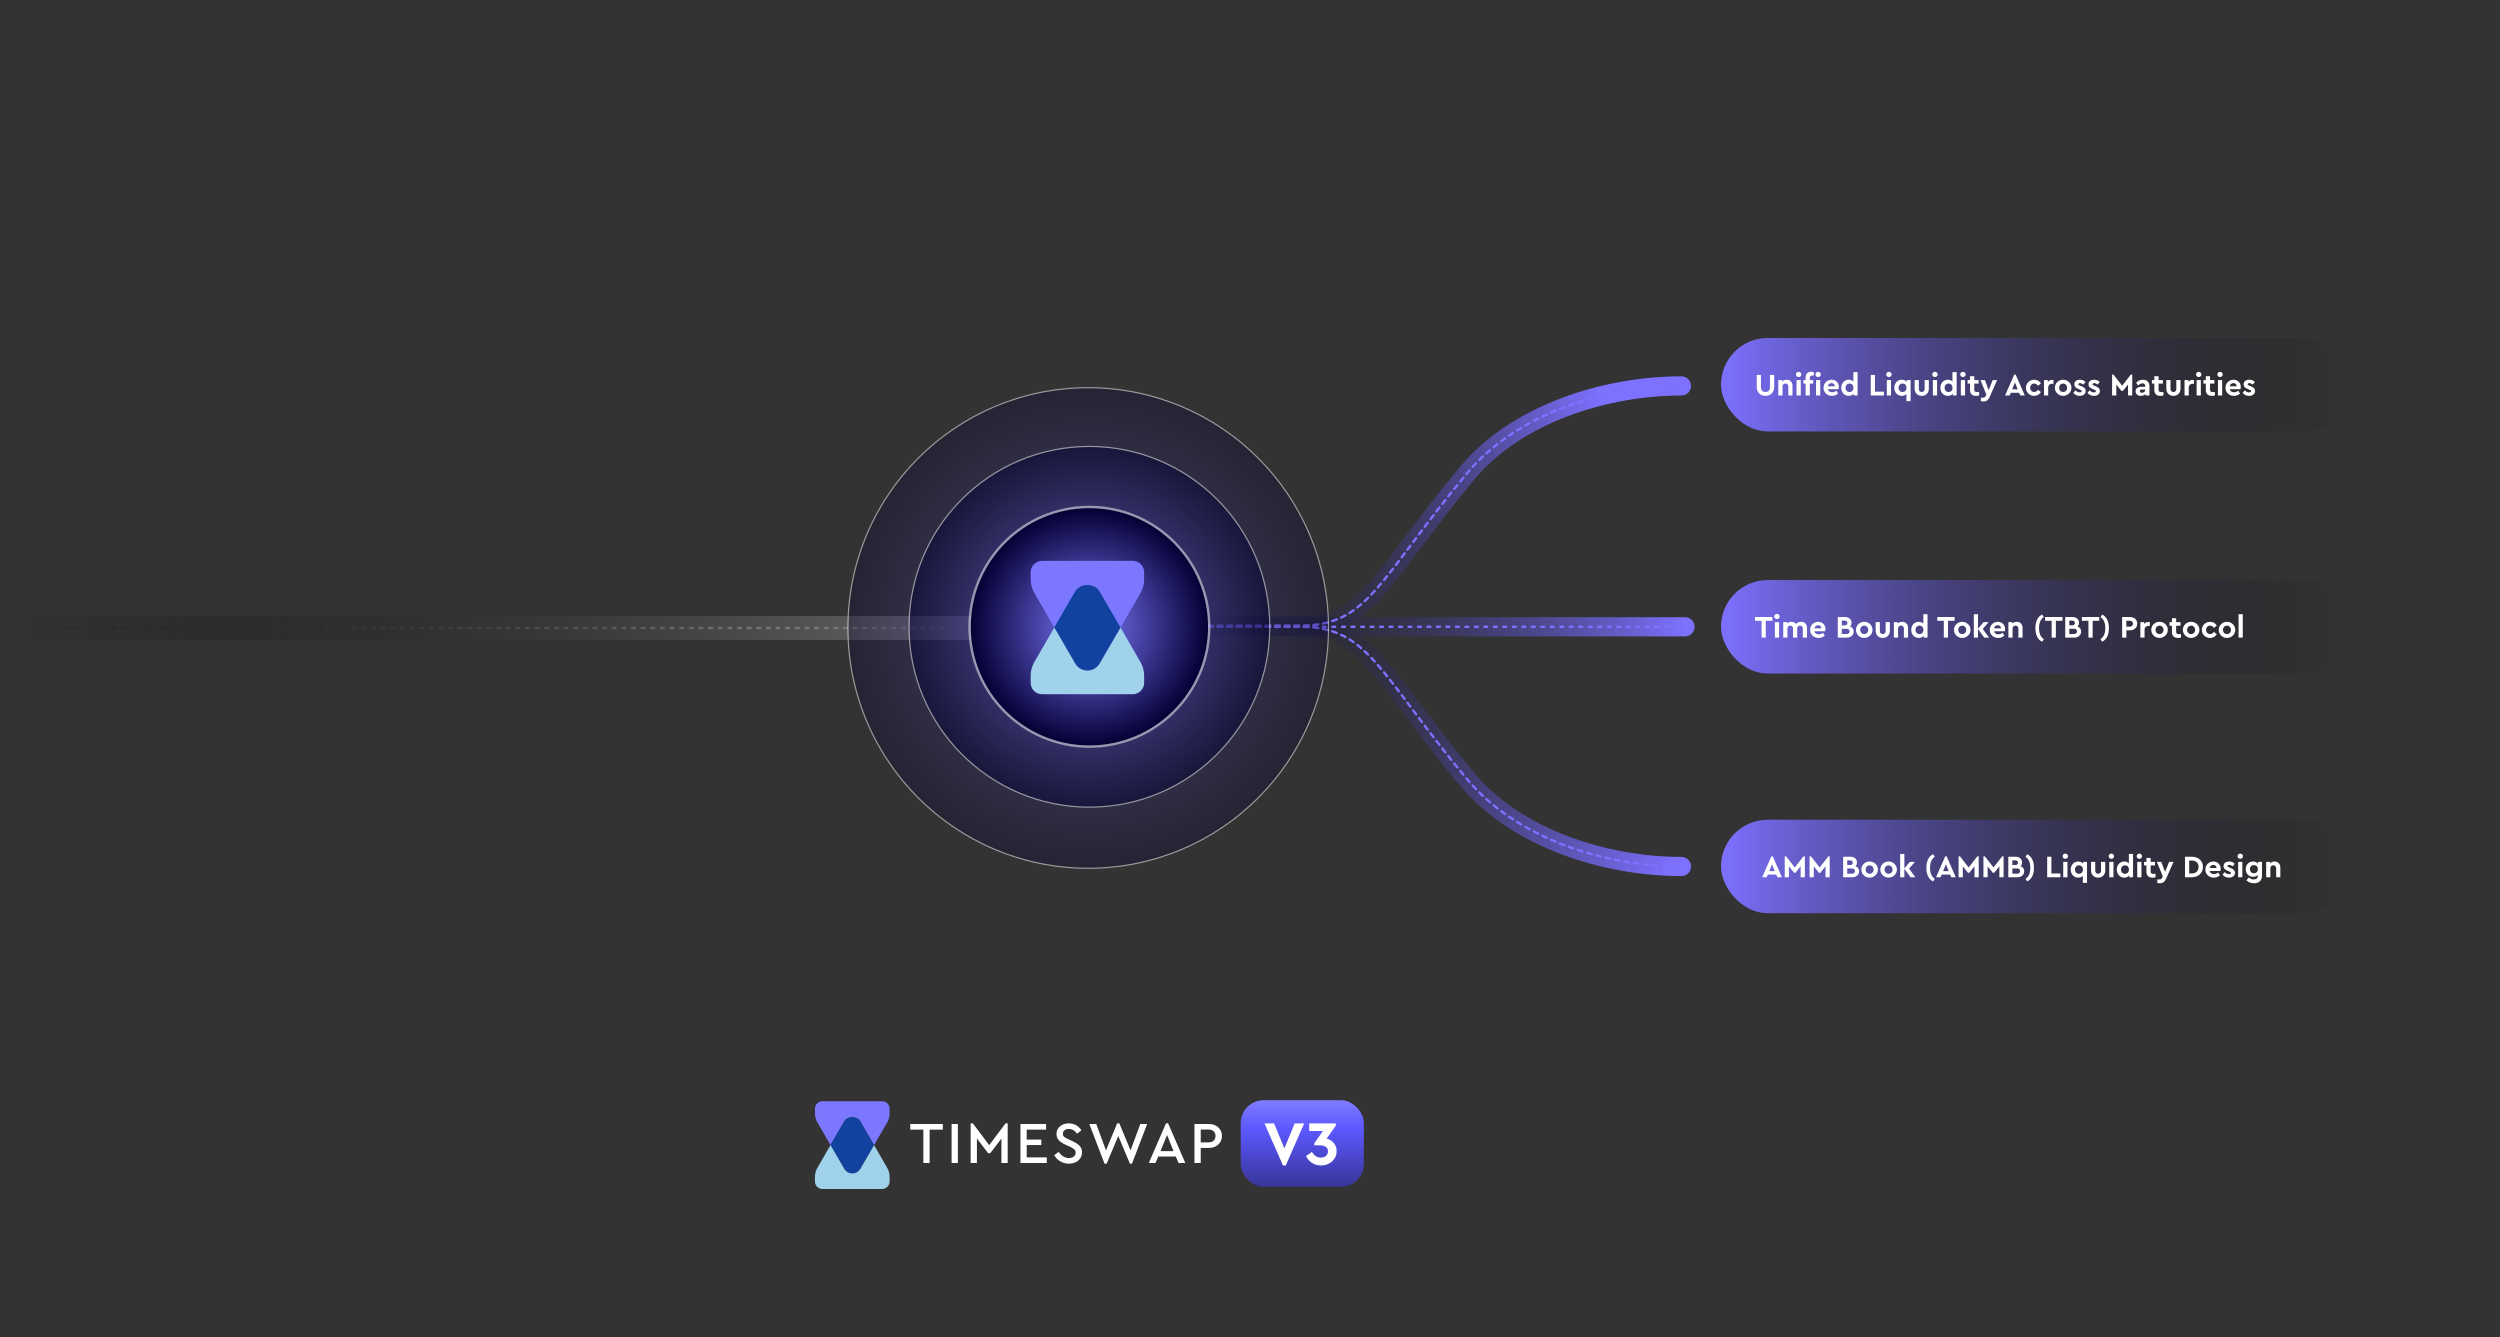 <svg width="1043" height="558" viewBox="0 0 1043 558" fill="none" xmlns="http://www.w3.org/2000/svg">
<rect x="0" y="0" width="1043" height="558" fill="#333333" stroke="none"/>
<g clip-path="url(#clip0_6183_3149)">
<path d="M504 261.007H542.5C571 261.007 575 241.992 612 197.5C632.791 172.5 670 161 701.5 161" stroke="url(#paint0_linear_6183_3149)" stroke-width="8" stroke-linecap="round"/>
<path d="M504 261.5H542.5C571 261.5 575 280.515 612 325.006C632.791 350.007 670 361.507 701.5 361.507" stroke="url(#paint1_linear_6183_3149)" stroke-width="8" stroke-linecap="round"/>
<path d="M703 257.5C705.209 257.5 707 259.291 707 261.5C707 263.709 705.209 265.5 703 265.5V257.5ZM504.5 257.5H564.5V265.5H504.5V257.5ZM564.5 257.5H703V265.5H564.5V257.5Z" fill="url(#paint2_linear_6183_3149)"/>
<path d="M405.5 257C408.261 257 410.5 259.239 410.5 262C410.5 264.761 408.261 267 405.5 267V257ZM-3 257H267V267H-3V257ZM267 257H405.5V267H267V257Z" fill="url(#paint3_linear_6183_3149)"/>
<path d="M504 261.007H542.5C571 261.007 575 241.992 612 197.5C632.791 172.5 670 161 701.5 161" stroke="#7D71FF" stroke-linecap="round" stroke-dasharray="2 2"/>
<path d="M504 261.5H542.5C571 261.5 575 280.515 612 325.006C632.791 350.007 670 361.507 701.5 361.507" stroke="#7D71FF" stroke-linecap="round" stroke-dasharray="2 2"/>
<path d="M703 261C703.276 261 703.5 261.224 703.5 261.5C703.5 261.776 703.276 262 703 262V261ZM504.5 261H505.5V262H504.5V261ZM507.5 261H509.5V262H507.5V261ZM511.5 261H513.5V262H511.5V261ZM515.5 261H517.5V262H515.5V261ZM519.5 261H521.5V262H519.5V261ZM523.5 261H525.5V262H523.5V261ZM527.5 261H529.5V262H527.5V261ZM531.5 261H533.5V262H531.5V261ZM535.5 261H537.5V262H535.5V261ZM539.5 261H541.5V262H539.5V261ZM543.5 261H545.5V262H543.5V261ZM547.5 261H549.5V262H547.5V261ZM551.5 261H553.5V262H551.5V261ZM555.5 261H557.5V262H555.5V261ZM559.5 261H561.5V262H559.5V261ZM563.5 261H564.5V262H563.5V261ZM564.5 261H565.489V262H564.5V261ZM567.468 261H569.446V262H567.468V261ZM571.425 261H573.404V262H571.425V261ZM575.382 261H577.361V262H575.382V261ZM579.339 261H581.318V262H579.339V261ZM583.296 261H585.275V262H583.296V261ZM587.254 261H589.232V262H587.254V261ZM591.211 261H593.189V262H591.211V261ZM595.168 261H597.146V262H595.168V261ZM599.125 261H601.104V262H599.125V261ZM603.082 261H605.061V262H603.082V261ZM607.039 261H609.018V262H607.039V261ZM610.996 261H612.975V262H610.996V261ZM614.954 261H616.932V262H614.954V261ZM618.911 261H620.889V262H618.911V261ZM622.868 261H624.846V262H622.868V261ZM626.825 261H628.804V262H626.825V261ZM630.782 261H632.761V262H630.782V261ZM634.739 261H636.718V262H634.739V261ZM638.696 261H640.675V262H638.696V261ZM642.654 261H644.632V262H642.654V261ZM646.611 261H648.589V262H646.611V261ZM650.568 261H652.546V262H650.568V261ZM654.525 261H656.504V262H654.525V261ZM658.482 261H660.461V262H658.482V261ZM662.439 261H664.418V262H662.439V261ZM666.396 261H668.375V262H666.396V261ZM670.354 261H672.332V262H670.354V261ZM674.311 261H676.289V262H674.311V261ZM678.268 261H680.246V262H678.268V261ZM682.225 261H684.204V262H682.225V261ZM686.182 261H688.161V262H686.182V261ZM690.139 261H692.118V262H690.139V261ZM694.096 261H696.075V262H694.096V261ZM698.054 261H700.032V262H698.054V261ZM702.011 261H703V262H702.011V261Z" fill="#7D72FF"/>
<path d="M405 261.5C405.276 261.5 405.5 261.724 405.5 262C405.5 262.276 405.276 262.5 405 262.5V261.5ZM-8 261.5H-7V262.5H-8V261.5ZM-5 261.5H-3V262.5H-5V261.5ZM-1 261.5H1V262.5H-1V261.5ZM3 261.5H5V262.5H3V261.5ZM7 261.5H9V262.5H7V261.5ZM11 261.5H13V262.5H11V261.5ZM15 261.5H17V262.5H15V261.5ZM19 261.5H21V262.5H19V261.5ZM23 261.5H25V262.5H23V261.5ZM27 261.5H29V262.5H27V261.5ZM31 261.5H33V262.5H31V261.5ZM35 261.5H37V262.5H35V261.5ZM39 261.5H41V262.5H39V261.5ZM43 261.5H45V262.5H43V261.5ZM47 261.5H49V262.5H47V261.5ZM51 261.5H53V262.5H51V261.5ZM55 261.5H57V262.5H55V261.5ZM59 261.5H61V262.5H59V261.5ZM63 261.5H65V262.5H63V261.5ZM67 261.5H69V262.5H67V261.5ZM71 261.5H73V262.5H71V261.5ZM75 261.5H77V262.5H75V261.5ZM79 261.5H81V262.5H79V261.5ZM83 261.5H85V262.5H83V261.5ZM87 261.5H89V262.5H87V261.5ZM91 261.5H93V262.5H91V261.5ZM95 261.5H97V262.5H95V261.5ZM99 261.5H101V262.5H99V261.5ZM103 261.5H105V262.5H103V261.5ZM107 261.5H109V262.5H107V261.5ZM111 261.5H113V262.5H111V261.5ZM115 261.5H117V262.5H115V261.5ZM119 261.5H121V262.5H119V261.5ZM123 261.5H125V262.5H123V261.5ZM127 261.5H129V262.5H127V261.5ZM131 261.5H133V262.5H131V261.5ZM135 261.5H137V262.5H135V261.5ZM139 261.5H141V262.5H139V261.5ZM143 261.5H145V262.5H143V261.5ZM147 261.5H149V262.5H147V261.5ZM151 261.5H153V262.5H151V261.5ZM155 261.5H157V262.5H155V261.5ZM159 261.5H161V262.5H159V261.5ZM163 261.5H165V262.5H163V261.5ZM167 261.5H169V262.5H167V261.5ZM171 261.5H173V262.5H171V261.5ZM175 261.5H177V262.5H175V261.5ZM179 261.5H181V262.5H179V261.5ZM183 261.5H185V262.5H183V261.5ZM187 261.5H189V262.5H187V261.5ZM191 261.5H193V262.5H191V261.5ZM195 261.5H197V262.5H195V261.5ZM199 261.5H201V262.5H199V261.5ZM203 261.5H205V262.5H203V261.5ZM207 261.5H208V262.5H207V261.5ZM208 261.5H209.005V262.5H208V261.5ZM211.015 261.5H213.026V262.5H211.015V261.5ZM215.036 261.5H217.046V262.5H215.036V261.5ZM219.056 261.5H221.066V262.5H219.056V261.5ZM223.077 261.5H225.087V262.5H223.077V261.5ZM227.097 261.5H229.107V262.5H227.097V261.5ZM231.117 261.5H233.128V262.5H231.117V261.5ZM235.138 261.5H237.148V262.5H235.138V261.5ZM239.158 261.5H241.168V262.5H239.158V261.5ZM243.179 261.5H245.189V262.5H243.179V261.5ZM247.199 261.5H249.209V262.5H247.199V261.5ZM251.219 261.5H253.23V262.5H251.219V261.5ZM255.24 261.5H257.25V262.5H255.24V261.5ZM259.26 261.5H261.27V262.5H259.26V261.5ZM263.281 261.5H265.291V262.5H263.281V261.5ZM267.301 261.5H269.311V262.5H267.301V261.5ZM271.321 261.5H273.332V262.5H271.321V261.5ZM275.342 261.5H277.352V262.5H275.342V261.5ZM279.362 261.5H281.372V262.5H279.362V261.5ZM283.383 261.5H285.393V262.5H283.383V261.5ZM287.403 261.5H289.413V262.5H287.403V261.5ZM291.423 261.5H293.434V262.5H291.423V261.5ZM295.444 261.5H297.454V262.5H295.444V261.5ZM299.464 261.5H301.474V262.5H299.464V261.5ZM303.485 261.5H305.495V262.5H303.485V261.5ZM307.505 261.5H309.515V262.5H307.505V261.5ZM311.525 261.5H313.536V262.5H311.525V261.5ZM315.546 261.5H317.556V262.5H315.546V261.5ZM319.566 261.5H321.576V262.5H319.566V261.5ZM323.587 261.5H325.597V262.5H323.587V261.5ZM327.607 261.5H329.617V262.5H327.607V261.5ZM331.627 261.5H333.638V262.5H331.627V261.5ZM335.648 261.5H337.658V262.5H335.648V261.5ZM339.668 261.5H341.678V262.5H339.668V261.5ZM343.689 261.5H345.699V262.5H343.689V261.5ZM347.709 261.5H349.719V262.5H347.709V261.5ZM351.73 261.5H353.74V262.5H351.73V261.5ZM355.75 261.5H357.76V262.5H355.75V261.5ZM359.77 261.5H361.781V262.5H359.77V261.5ZM363.791 261.5H365.801V262.5H363.791V261.5ZM367.811 261.5H369.821V262.5H367.811V261.5ZM371.832 261.5H373.842V262.5H371.832V261.5ZM375.852 261.5H377.862V262.5H375.852V261.5ZM379.872 261.5H381.883V262.5H379.872V261.5ZM383.893 261.5H385.903V262.5H383.893V261.5ZM387.913 261.5H389.923V262.5H387.913V261.5ZM391.934 261.5H393.944V262.5H391.934V261.5ZM395.954 261.5H397.964V262.5H395.954V261.5ZM399.975 261.5H401.985V262.5H399.975V261.5ZM403.995 261.5H405V262.5H403.995V261.5Z" fill="url(#paint4_linear_6183_3149)"/>
<circle cx="454" cy="262" r="100" fill="url(#paint5_radial_6183_3149)" fill-opacity="0.3"/>
<circle cx="454" cy="262" r="100.25" stroke="white" stroke-opacity="0.5" stroke-width="0.5"/>
<circle cx="454.5" cy="261.5" r="75" fill="url(#paint6_radial_6183_3149)" fill-opacity="0.5"/>
<circle cx="454.5" cy="261.5" r="75.25" stroke="white" stroke-opacity="0.5" stroke-width="0.5"/>
<circle cx="454.5" cy="261.5" r="49.5" fill="url(#paint7_radial_6183_3149)"/>
<circle cx="454.5" cy="261.5" r="50" stroke="white" stroke-opacity="0.5"/>
<g clip-path="url(#clip1_6183_3149)">
<path d="M477.333 238.74V241.723C477.333 243.773 476.799 245.717 475.81 247.421L467.471 261.854L458.758 246.809C456.673 243.214 450.66 243.214 448.575 246.809L439.862 261.801L431.577 247.474C430.561 245.717 430 243.72 430 241.723V238.74C430 236.13 432.138 234 434.757 234H472.576C475.195 234 477.333 236.13 477.333 238.74Z" fill="#7B78FF"/>
<path d="M467.471 261.853L458.758 276.845C457.716 278.656 455.765 279.775 453.653 279.775C451.542 279.775 449.617 278.63 448.548 276.845L439.835 261.8L448.548 246.808C450.633 243.213 456.647 243.213 458.731 246.808L467.471 261.853Z" fill="#12429F"/>
<path d="M477.333 281.906V284.888C477.333 287.498 475.195 289.628 472.576 289.628H434.757C432.138 289.655 430 287.525 430 284.915V281.879C430 279.882 430.535 277.938 431.523 276.234L439.862 261.801L448.575 276.846C449.617 278.657 451.568 279.776 453.68 279.776C455.791 279.776 457.716 278.631 458.785 276.846L467.498 261.854L475.783 276.181C476.799 277.938 477.333 279.935 477.333 281.906Z" fill="#A0D2EB"/>
</g>
<rect x="517.627" y="459" width="51.373" height="36.135" rx="9.578" fill="url(#paint8_linear_6183_3149)"/>
<path d="M540.135 468.678H544.106L536.426 486.231H535.251L527.545 468.678H531.541L535.851 479.126L540.135 468.678ZM557.64 480.276C557.64 483.75 554.715 486.231 551.136 486.231C548.289 486.231 546.042 484.69 544.867 482.313L547.322 480.589C548.367 482.156 549.438 482.966 551.032 482.966C552.782 482.966 554.036 481.947 554.036 480.302C554.036 478.708 552.808 477.82 550.509 477.82H548.341V476.906L551.946 471.865H546.199V468.678H557.301V469.618L553.487 474.999C554.662 475.313 555.629 475.939 556.439 476.854C557.248 477.768 557.64 478.917 557.64 480.276Z" fill="white"/>
<path d="M385.227 485.202V471.278H379.756V468.937H393.335V471.278H387.839V485.202H385.227Z" fill="white"/>
<path d="M397.007 485.202V468.937H399.619V485.202H397.007Z" fill="white"/>
<path d="M419.518 468.666H420.405V485.202H417.793V475L413.135 481.111H412.248L407.566 474.975V485.202H404.954V468.666H405.865L412.692 477.76L419.518 468.666Z" fill="white"/>
<path d="M425.728 485.202V468.937H436.423V471.278H428.34V475.443H434.427V477.71H428.34V482.861H436.719V485.202H425.728Z" fill="white"/>
<path d="M439.832 481.949L441.681 480.544C442.864 482.27 444.285 483.132 445.944 483.132C446.782 483.132 447.456 482.927 447.965 482.516C448.491 482.105 448.754 481.555 448.754 480.865C448.754 480.306 448.581 479.871 448.236 479.559C447.891 479.23 447.267 478.852 446.363 478.425L444.564 477.587C443.299 477.012 442.346 476.38 441.705 475.69C441.081 474.983 440.769 474.112 440.769 473.077C440.769 471.779 441.262 470.72 442.248 469.898C443.233 469.077 444.449 468.666 445.895 468.666C447.029 468.666 448.055 468.929 448.975 469.455C449.912 469.98 450.635 470.687 451.144 471.574L449.32 472.979C448.433 471.664 447.291 471.007 445.895 471.007C445.172 471.007 444.581 471.18 444.121 471.525C443.66 471.87 443.43 472.354 443.43 472.979C443.447 473.274 443.48 473.521 443.529 473.718C443.595 473.899 443.751 474.096 443.997 474.309C444.244 474.507 444.416 474.63 444.515 474.679C444.613 474.728 444.934 474.893 445.476 475.172C445.575 475.221 445.648 475.262 445.698 475.295L447.521 476.133C448.885 476.757 449.871 477.423 450.479 478.129C451.103 478.836 451.415 479.715 451.415 480.766C451.415 482.163 450.898 483.296 449.863 484.167C448.844 485.038 447.546 485.473 445.969 485.473C444.654 485.473 443.463 485.161 442.395 484.537C441.328 483.912 440.473 483.05 439.832 481.949Z" fill="white"/>
<path d="M475.737 468.937H478.596L472.263 485.473H471.4L466.545 473.94L461.69 485.473H460.803L454.47 468.937H457.353L461.419 479.928L466.077 468.666H466.989L471.671 479.928L475.737 468.937Z" fill="white"/>
<path d="M491.699 485.202L490.541 482.491H483.222L482.064 485.202H479.279L486.45 468.666H487.337L494.509 485.202H491.699ZM489.605 480.249L486.894 473.521L484.158 480.249H489.605Z" fill="white"/>
<path d="M498.331 485.202V468.937H504.271C505.914 468.937 507.244 469.405 508.263 470.342C509.282 471.262 509.791 472.453 509.791 473.915C509.791 475.377 509.273 476.577 508.238 477.513C507.22 478.45 505.897 478.918 504.271 478.918H500.944V485.202H498.331ZM500.944 476.601H504.221C505.125 476.601 505.831 476.363 506.341 475.887C506.85 475.41 507.105 474.761 507.105 473.94C507.105 473.118 506.85 472.469 506.341 471.993C505.831 471.5 505.125 471.254 504.221 471.254H500.944V476.601Z" fill="white"/>
<g clip-path="url(#clip2_6183_3149)">
<path d="M371.147 462.554V464.516C371.147 465.866 370.796 467.145 370.145 468.266L364.658 477.764L358.924 467.863C357.552 465.498 353.595 465.498 352.223 467.863L346.49 477.729L341.038 468.301C340.369 467.145 340 465.831 340 464.516V462.554C340 460.836 341.407 459.435 343.131 459.435H368.017C369.74 459.435 371.147 460.836 371.147 462.554Z" fill="#7B78FF"/>
<path d="M364.658 477.764L358.924 487.629C358.238 488.821 356.954 489.557 355.565 489.557C354.175 489.557 352.909 488.804 352.206 487.629L346.472 477.729L352.206 467.863C353.577 465.497 357.535 465.497 358.906 467.863L364.658 477.764Z" fill="#12429F"/>
<path d="M371.147 490.959V492.921C371.147 494.639 369.74 496.04 368.017 496.04H343.131C341.407 496.058 340 494.656 340 492.939V490.941C340 489.627 340.352 488.348 341.002 487.226L346.49 477.729L352.223 487.629C352.909 488.821 354.193 489.557 355.582 489.557C356.972 489.557 358.238 488.803 358.942 487.629L364.675 477.764L370.127 487.191C370.796 488.348 371.147 489.662 371.147 490.959Z" fill="#A0D2EB"/>
</g>
<rect x="718" y="141" width="263" height="39" rx="19.5" fill="url(#paint9_linear_6183_3149)"/>
<rect x="718" y="242" width="263" height="39" rx="19.5" fill="url(#paint10_linear_6183_3149)"/>
<rect x="718" y="342" width="263" height="39" rx="19.5" fill="url(#paint11_linear_6183_3149)"/>
<path d="M732.91 161.451V156.42H734.665V161.581C734.665 162.829 735.445 163.531 736.55 163.531C737.681 163.531 738.435 162.829 738.435 161.581V156.42H740.19V161.451C740.19 163.726 738.63 165.156 736.55 165.156C734.444 165.156 732.91 163.726 732.91 161.451ZM747.825 161.009V165H746.083V161.243C746.083 160.502 745.602 159.995 744.887 159.995C744.172 159.995 743.665 160.502 743.665 161.243V165H741.91V158.565H743.522V159.15C743.977 158.695 744.64 158.422 745.407 158.422C746.902 158.422 747.825 159.449 747.825 161.009ZM749.515 165V158.565H751.27V165H749.515ZM749.268 156.225C749.268 155.601 749.762 155.133 750.386 155.133C751.01 155.133 751.517 155.601 751.517 156.225C751.517 156.836 751.01 157.304 750.386 157.304C749.762 157.304 749.268 156.836 749.268 156.225ZM755.06 157.668V158.565H756.477V160.047H755.06V165H753.305V160.047H752.395V158.565H753.305V157.512C753.305 155.9 754.241 155.094 755.788 155.094C756.126 155.094 756.451 155.146 756.75 155.237V156.706C756.555 156.68 756.386 156.667 756.23 156.667C755.437 156.667 755.06 156.94 755.06 157.668ZM757.647 165V158.565H759.402V165H757.647ZM757.4 156.225C757.4 155.601 757.894 155.133 758.518 155.133C759.142 155.133 759.649 155.601 759.649 156.225C759.649 156.836 759.142 157.304 758.518 157.304C757.894 157.304 757.4 156.836 757.4 156.225ZM767.058 162.374H762.547C762.755 163.193 763.418 163.648 764.354 163.648C764.991 163.648 765.589 163.427 766.148 162.998L766.876 164.194C766.109 164.831 765.251 165.156 764.302 165.156C762.313 165.195 760.74 163.648 760.779 161.789C760.74 159.93 762.287 158.383 764.146 158.422C765.927 158.422 767.175 159.735 767.175 161.412C767.175 161.724 767.136 162.049 767.058 162.374ZM762.547 161.139H765.472C765.459 160.346 764.848 159.839 764.081 159.839C763.34 159.839 762.742 160.346 762.547 161.139ZM773.225 155.25H774.98V165H773.368V164.207C772.939 164.818 772.185 165.156 771.301 165.156C769.507 165.156 768.181 163.726 768.181 161.789C768.181 159.852 769.507 158.422 771.301 158.422C772.12 158.422 772.757 158.682 773.225 159.189V155.25ZM773.251 161.789C773.251 160.645 772.51 160.008 771.626 160.008C770.69 160.008 769.962 160.723 769.962 161.776C769.962 162.855 770.677 163.557 771.626 163.557C772.51 163.557 773.251 162.946 773.251 161.789ZM780.481 165V156.42H782.236V163.414H785.993V165H780.481ZM787.182 165V158.565H788.937V165H787.182ZM786.935 156.225C786.935 155.601 787.429 155.133 788.053 155.133C788.677 155.133 789.184 155.601 789.184 156.225C789.184 156.836 788.677 157.304 788.053 157.304C787.429 157.304 786.935 156.836 786.935 156.225ZM795.496 158.565H797.108V167.34H795.353V164.376C794.885 164.883 794.209 165.156 793.429 165.156C791.635 165.156 790.309 163.7 790.309 161.776C790.309 159.852 791.635 158.422 793.429 158.422C794.313 158.422 795.067 158.76 795.496 159.371V158.565ZM795.379 161.776C795.379 160.619 794.638 160.008 793.754 160.008C792.805 160.008 792.09 160.71 792.09 161.789C792.09 162.842 792.818 163.557 793.754 163.557C794.638 163.557 795.379 162.92 795.379 161.776ZM798.784 162.166V158.565H800.539V162.309C800.539 163.05 801.046 163.544 801.761 163.544C802.437 163.544 802.957 163.05 802.957 162.309V158.565H804.712V162.166C804.712 163.96 803.438 165.156 801.761 165.156C800.045 165.156 798.784 163.96 798.784 162.166ZM806.39 165V158.565H808.145V165H806.39ZM806.143 156.225C806.143 155.601 806.637 155.133 807.261 155.133C807.885 155.133 808.392 155.601 808.392 156.225C808.392 156.836 807.885 157.304 807.261 157.304C806.637 157.304 806.143 156.836 806.143 156.225ZM814.561 155.25H816.316V165H814.704V164.207C814.275 164.818 813.521 165.156 812.637 165.156C810.843 165.156 809.517 163.726 809.517 161.789C809.517 159.852 810.843 158.422 812.637 158.422C813.456 158.422 814.093 158.682 814.561 159.189V155.25ZM814.587 161.789C814.587 160.645 813.846 160.008 812.962 160.008C812.026 160.008 811.298 160.723 811.298 161.776C811.298 162.855 812.013 163.557 812.962 163.557C813.846 163.557 814.587 162.946 814.587 161.789ZM818.057 165V158.565H819.812V165H818.057ZM817.81 156.225C817.81 155.601 818.304 155.133 818.928 155.133C819.552 155.133 820.059 155.601 820.059 156.225C820.059 156.836 819.552 157.304 818.928 157.304C818.304 157.304 817.81 156.836 817.81 156.225ZM825.682 163.531V165C825.266 165.104 824.863 165.156 824.473 165.156C822.848 165.156 821.899 164.35 821.899 162.738V160.047H820.885V158.565H821.899V156.94H823.654V158.565H825.474V160.047H823.654V162.582C823.654 163.31 824.018 163.583 824.85 163.583C824.954 163.583 825.227 163.57 825.682 163.531ZM831.35 158.565H833.196L830.115 165.559C829.53 166.898 828.75 167.496 827.554 167.496C827.19 167.496 826.813 167.444 826.423 167.34V165.871C826.826 165.91 827.073 165.923 827.177 165.923C827.801 165.923 828.217 165.728 828.516 165.052L828.711 164.61L826.241 158.565H828.1L829.673 162.79L831.35 158.565ZM842.869 165L842.388 163.882H838.878L838.397 165H836.512L840.347 156.264H840.932L844.754 165H842.869ZM841.777 162.439L840.633 159.54L839.489 162.439H841.777ZM845.216 161.776C845.216 159.891 846.75 158.422 848.661 158.422C849.922 158.422 850.897 159.02 851.456 160.008L850.234 160.957C849.831 160.372 849.363 160.021 848.687 160.021C847.699 160.021 846.997 160.775 846.997 161.776C846.997 162.803 847.699 163.544 848.687 163.544C849.35 163.544 849.818 163.206 850.234 162.621L851.456 163.557C850.897 164.545 849.909 165.156 848.661 165.156C846.776 165.195 845.19 163.635 845.216 161.776ZM856.705 158.565V160.112H856.237C855.184 160.112 854.508 160.684 854.508 161.789V165H852.753V158.565H854.365V159.332C854.794 158.799 855.418 158.487 856.133 158.487C856.354 158.487 856.536 158.513 856.705 158.565ZM857.302 161.776C857.263 159.943 858.862 158.383 860.747 158.422C862.632 158.396 864.244 159.943 864.205 161.776C864.244 163.609 862.619 165.182 860.734 165.143C858.849 165.182 857.263 163.609 857.302 161.776ZM862.411 161.789C862.411 160.788 861.696 160.021 860.747 160.021C859.772 160.021 859.083 160.762 859.083 161.789C859.083 162.79 859.772 163.531 860.747 163.531C861.696 163.531 862.411 162.79 862.411 161.789ZM864.99 163.908L865.874 162.842C866.433 163.427 867.044 163.713 867.681 163.713C868.149 163.713 868.5 163.531 868.5 163.18C868.5 162.907 868.318 162.803 867.837 162.595L867.148 162.309C865.965 161.828 865.393 161.295 865.393 160.346C865.393 159.137 866.355 158.422 867.759 158.422C868.721 158.422 869.488 158.747 870.073 159.384L869.189 160.463C868.76 160.06 868.279 159.852 867.746 159.852C867.317 159.852 867.057 160.008 867.057 160.307C867.057 160.554 867.226 160.671 867.733 160.879L868.357 161.139C869.605 161.646 870.164 162.153 870.164 163.102C870.164 163.739 869.93 164.246 869.449 164.61C868.981 164.974 868.383 165.156 867.655 165.156C866.524 165.156 865.575 164.688 864.99 163.908ZM870.906 163.908L871.79 162.842C872.349 163.427 872.96 163.713 873.597 163.713C874.065 163.713 874.416 163.531 874.416 163.18C874.416 162.907 874.234 162.803 873.753 162.595L873.064 162.309C871.881 161.828 871.309 161.295 871.309 160.346C871.309 159.137 872.271 158.422 873.675 158.422C874.637 158.422 875.404 158.747 875.989 159.384L875.105 160.463C874.676 160.06 874.195 159.852 873.662 159.852C873.233 159.852 872.973 160.008 872.973 160.307C872.973 160.554 873.142 160.671 873.649 160.879L874.273 161.139C875.521 161.646 876.08 162.153 876.08 163.102C876.08 163.739 875.846 164.246 875.365 164.61C874.897 164.974 874.299 165.156 873.571 165.156C872.44 165.156 871.491 164.688 870.906 163.908ZM888.994 156.264H889.566V165H887.811V160.424L885.653 163.128H885.081L882.923 160.424V165H881.168V156.264H881.74L885.367 160.905L888.994 156.264ZM896.754 161.178V165H895.142V164.376C894.674 164.857 893.998 165.156 893.179 165.156C891.814 165.156 890.956 164.363 890.956 163.232C890.956 162.075 891.892 161.36 893.387 161.36H894.999V161.074C894.999 160.359 894.583 159.943 893.803 159.943C893.14 159.943 892.672 160.216 892.1 160.827L891.19 159.748C891.931 158.864 892.867 158.422 893.998 158.422C895.675 158.422 896.754 159.397 896.754 161.178ZM894.999 162.595V162.517H893.621C893.049 162.517 892.724 162.738 892.724 163.167C892.724 163.596 893.088 163.869 893.647 163.869C894.414 163.869 894.999 163.336 894.999 162.595ZM902.577 163.531V165C902.161 165.104 901.758 165.156 901.368 165.156C899.743 165.156 898.794 164.35 898.794 162.738V160.047H897.78V158.565H898.794V156.94H900.549V158.565H902.369V160.047H900.549V162.582C900.549 163.31 900.913 163.583 901.745 163.583C901.849 163.583 902.122 163.57 902.577 163.531ZM903.786 162.166V158.565H905.541V162.309C905.541 163.05 906.048 163.544 906.763 163.544C907.439 163.544 907.959 163.05 907.959 162.309V158.565H909.714V162.166C909.714 163.96 908.44 165.156 906.763 165.156C905.047 165.156 903.786 163.96 903.786 162.166ZM915.344 158.565V160.112H914.876C913.823 160.112 913.147 160.684 913.147 161.789V165H911.392V158.565H913.004V159.332C913.433 158.799 914.057 158.487 914.772 158.487C914.993 158.487 915.175 158.513 915.344 158.565ZM916.433 165V158.565H918.188V165H916.433ZM916.186 156.225C916.186 155.601 916.68 155.133 917.304 155.133C917.928 155.133 918.435 155.601 918.435 156.225C918.435 156.836 917.928 157.304 917.304 157.304C916.68 157.304 916.186 156.836 916.186 156.225ZM924.058 163.531V165C923.642 165.104 923.239 165.156 922.849 165.156C921.224 165.156 920.275 164.35 920.275 162.738V160.047H919.261V158.565H920.275V156.94H922.03V158.565H923.85V160.047H922.03V162.582C922.03 163.31 922.394 163.583 923.226 163.583C923.33 163.583 923.603 163.57 924.058 163.531ZM925.332 165V158.565H927.087V165H925.332ZM925.085 156.225C925.085 155.601 925.579 155.133 926.203 155.133C926.827 155.133 927.334 155.601 927.334 156.225C927.334 156.836 926.827 157.304 926.203 157.304C925.579 157.304 925.085 156.836 925.085 156.225ZM934.738 162.374H930.227C930.435 163.193 931.098 163.648 932.034 163.648C932.671 163.648 933.269 163.427 933.828 162.998L934.556 164.194C933.789 164.831 932.931 165.156 931.982 165.156C929.993 165.195 928.42 163.648 928.459 161.789C928.42 159.93 929.967 158.383 931.826 158.422C933.607 158.422 934.855 159.735 934.855 161.412C934.855 161.724 934.816 162.049 934.738 162.374ZM930.227 161.139H933.152C933.139 160.346 932.528 159.839 931.761 159.839C931.02 159.839 930.422 160.346 930.227 161.139ZM935.64 163.908L936.524 162.842C937.083 163.427 937.694 163.713 938.331 163.713C938.799 163.713 939.15 163.531 939.15 163.18C939.15 162.907 938.968 162.803 938.487 162.595L937.798 162.309C936.615 161.828 936.043 161.295 936.043 160.346C936.043 159.137 937.005 158.422 938.409 158.422C939.371 158.422 940.138 158.747 940.723 159.384L939.839 160.463C939.41 160.06 938.929 159.852 938.396 159.852C937.967 159.852 937.707 160.008 937.707 160.307C937.707 160.554 937.876 160.671 938.383 160.879L939.007 161.139C940.255 161.646 940.814 162.153 940.814 163.102C940.814 163.739 940.58 164.246 940.099 164.61C939.631 164.974 939.033 165.156 938.305 165.156C937.174 165.156 936.225 164.688 935.64 163.908Z" fill="white"/>
<path d="M734.925 266V259.006H732.182V257.42H739.436V259.006H736.68V266H734.925ZM740.475 266V259.565H742.23V266H740.475ZM740.228 257.225C740.228 256.601 740.722 256.133 741.346 256.133C741.97 256.133 742.477 256.601 742.477 257.225C742.477 257.836 741.97 258.304 741.346 258.304C740.722 258.304 740.228 257.836 740.228 257.225ZM753.886 262.009V266H752.131V262.256C752.131 261.489 751.676 261.008 750.987 261.008C750.298 261.008 749.804 261.502 749.804 262.217V266H748.049V262.256C748.049 261.489 747.594 261.008 746.905 261.008C746.19 261.008 745.722 261.489 745.722 262.256V266H743.967V259.565H745.579V260.137C746.008 259.682 746.658 259.422 747.399 259.422C748.244 259.422 748.881 259.734 749.31 260.345C749.817 259.773 750.571 259.422 751.455 259.422C752.963 259.422 753.886 260.449 753.886 262.009ZM761.473 263.374H756.962C757.17 264.193 757.833 264.648 758.769 264.648C759.406 264.648 760.004 264.427 760.563 263.998L761.291 265.194C760.524 265.831 759.666 266.156 758.717 266.156C756.728 266.195 755.155 264.648 755.194 262.789C755.155 260.93 756.702 259.383 758.561 259.422C760.342 259.422 761.59 260.735 761.59 262.412C761.59 262.724 761.551 263.049 761.473 263.374ZM756.962 262.139H759.887C759.874 261.346 759.263 260.839 758.496 260.839C757.755 260.839 757.157 261.346 756.962 262.139ZM773.362 263.478C773.362 264.96 772.192 266 770.541 266H766.719V257.42H769.761C771.347 257.42 772.478 258.408 772.478 259.812C772.478 260.436 772.27 260.956 771.841 261.359C772.79 261.71 773.362 262.438 773.362 263.478ZM769.618 258.928H768.409V260.891H769.618C770.333 260.891 770.736 260.514 770.736 259.903C770.736 259.292 770.333 258.928 769.618 258.928ZM771.633 263.413C771.633 262.75 771.178 262.334 770.411 262.334H768.409V264.492H770.411C771.178 264.492 771.633 264.089 771.633 263.413ZM774.313 262.776C774.274 260.943 775.873 259.383 777.758 259.422C779.643 259.396 781.255 260.943 781.216 262.776C781.255 264.609 779.63 266.182 777.745 266.143C775.86 266.182 774.274 264.609 774.313 262.776ZM779.422 262.789C779.422 261.788 778.707 261.021 777.758 261.021C776.783 261.021 776.094 261.762 776.094 262.789C776.094 263.79 776.783 264.531 777.758 264.531C778.707 264.531 779.422 263.79 779.422 262.789ZM782.521 263.166V259.565H784.276V263.309C784.276 264.05 784.783 264.544 785.498 264.544C786.174 264.544 786.694 264.05 786.694 263.309V259.565H788.449V263.166C788.449 264.96 787.175 266.156 785.498 266.156C783.782 266.156 782.521 264.96 782.521 263.166ZM796.042 262.009V266H794.3V262.243C794.3 261.502 793.819 260.995 793.104 260.995C792.389 260.995 791.882 261.502 791.882 262.243V266H790.127V259.565H791.739V260.15C792.194 259.695 792.857 259.422 793.624 259.422C795.119 259.422 796.042 260.449 796.042 262.009ZM802.411 256.25H804.166V266H802.554V265.207C802.125 265.818 801.371 266.156 800.487 266.156C798.693 266.156 797.367 264.726 797.367 262.789C797.367 260.852 798.693 259.422 800.487 259.422C801.306 259.422 801.943 259.682 802.411 260.189V256.25ZM802.437 262.789C802.437 261.645 801.696 261.008 800.812 261.008C799.876 261.008 799.148 261.723 799.148 262.776C799.148 263.855 799.863 264.557 800.812 264.557C801.696 264.557 802.437 263.946 802.437 262.789ZM810.957 266V259.006H808.214V257.42H815.468V259.006H812.712V266H810.957ZM815.204 262.776C815.165 260.943 816.764 259.383 818.649 259.422C820.534 259.396 822.146 260.943 822.107 262.776C822.146 264.609 820.521 266.182 818.636 266.143C816.751 266.182 815.165 264.609 815.204 262.776ZM820.313 262.789C820.313 261.788 819.598 261.021 818.649 261.021C817.674 261.021 816.985 261.762 816.985 262.789C816.985 263.79 817.674 264.531 818.649 264.531C819.598 264.531 820.313 263.79 820.313 262.789ZM829.821 266H827.819L825.232 262.438V266H823.477V256.25H825.232V262.308L827.546 259.565H829.626L827.208 262.412L829.821 266ZM836.413 263.374H831.902C832.11 264.193 832.773 264.648 833.709 264.648C834.346 264.648 834.944 264.427 835.503 263.998L836.231 265.194C835.464 265.831 834.606 266.156 833.657 266.156C831.668 266.195 830.095 264.648 830.134 262.789C830.095 260.93 831.642 259.383 833.501 259.422C835.282 259.422 836.53 260.735 836.53 262.412C836.53 262.724 836.491 263.049 836.413 263.374ZM831.902 262.139H834.827C834.814 261.346 834.203 260.839 833.436 260.839C832.695 260.839 832.097 261.346 831.902 262.139ZM843.814 262.009V266H842.072V262.243C842.072 261.502 841.591 260.995 840.876 260.995C840.161 260.995 839.654 261.502 839.654 262.243V266H837.899V259.565H839.511V260.15C839.966 259.695 840.629 259.422 841.396 259.422C842.891 259.422 843.814 260.449 843.814 262.009ZM849.16 262.061C849.16 259.006 850.33 257.134 851.994 256.393L852.683 257.446C851.487 258.239 850.694 259.604 850.694 262.061C850.694 264.505 851.487 265.87 852.683 266.663L851.994 267.716C850.33 266.975 849.16 265.09 849.16 262.061ZM855.949 266V259.006H853.206V257.42H860.46V259.006H857.704V266H855.949ZM868.26 263.478C868.26 264.96 867.09 266 865.439 266H861.617V257.42H864.659C866.245 257.42 867.376 258.408 867.376 259.812C867.376 260.436 867.168 260.956 866.739 261.359C867.688 261.71 868.26 262.438 868.26 263.478ZM864.516 258.928H863.307V260.891H864.516C865.231 260.891 865.634 260.514 865.634 259.903C865.634 259.292 865.231 258.928 864.516 258.928ZM866.531 263.413C866.531 262.75 866.076 262.334 865.309 262.334H863.307V264.492H865.309C866.076 264.492 866.531 264.089 866.531 263.413ZM871.298 266V259.006H868.555V257.42H875.809V259.006H873.053V266H871.298ZM877.018 267.716L876.316 266.663C877.512 265.87 878.318 264.505 878.318 262.061C878.318 259.604 877.525 258.239 876.316 257.446L877.018 256.393C877.837 256.77 878.513 257.42 879.046 258.369C879.579 259.305 879.839 260.54 879.839 262.061C879.839 263.582 879.579 264.804 879.046 265.753C878.513 266.689 877.837 267.339 877.018 267.716ZM885.357 266V257.42H888.581C890.375 257.42 891.675 258.538 891.675 260.189C891.675 261.827 890.375 262.971 888.581 262.971H887.112V266H885.357ZM887.112 261.437H888.581C889.4 261.437 889.881 260.93 889.881 260.189C889.881 259.461 889.374 258.967 888.581 258.967H887.112V261.437ZM896.911 259.565V261.112H896.443C895.39 261.112 894.714 261.684 894.714 262.789V266H892.959V259.565H894.571V260.332C895 259.799 895.624 259.487 896.339 259.487C896.56 259.487 896.742 259.513 896.911 259.565ZM897.508 262.776C897.469 260.943 899.068 259.383 900.953 259.422C902.838 259.396 904.45 260.943 904.411 262.776C904.45 264.609 902.825 266.182 900.94 266.143C899.055 266.182 897.469 264.609 897.508 262.776ZM902.617 262.789C902.617 261.788 901.902 261.021 900.953 261.021C899.978 261.021 899.289 261.762 899.289 262.789C899.289 263.79 899.978 264.531 900.953 264.531C901.902 264.531 902.617 263.79 902.617 262.789ZM909.915 264.531V266C909.499 266.104 909.096 266.156 908.706 266.156C907.081 266.156 906.132 265.35 906.132 263.738V261.047H905.118V259.565H906.132V257.94H907.887V259.565H909.707V261.047H907.887V263.582C907.887 264.31 908.251 264.583 909.083 264.583C909.187 264.583 909.46 264.57 909.915 264.531ZM910.698 262.776C910.659 260.943 912.258 259.383 914.143 259.422C916.028 259.396 917.64 260.943 917.601 262.776C917.64 264.609 916.015 266.182 914.13 266.143C912.245 266.182 910.659 264.609 910.698 262.776ZM915.807 262.789C915.807 261.788 915.092 261.021 914.143 261.021C913.168 261.021 912.479 261.762 912.479 262.789C912.479 263.79 913.168 264.531 914.143 264.531C915.092 264.531 915.807 263.79 915.807 262.789ZM918.608 262.776C918.608 260.891 920.142 259.422 922.053 259.422C923.314 259.422 924.289 260.02 924.848 261.008L923.626 261.957C923.223 261.372 922.755 261.021 922.079 261.021C921.091 261.021 920.389 261.775 920.389 262.776C920.389 263.803 921.091 264.544 922.079 264.544C922.742 264.544 923.21 264.206 923.626 263.621L924.848 264.557C924.289 265.545 923.301 266.156 922.053 266.156C920.168 266.195 918.582 264.635 918.608 262.776ZM925.653 262.776C925.614 260.943 927.213 259.383 929.098 259.422C930.983 259.396 932.595 260.943 932.556 262.776C932.595 264.609 930.97 266.182 929.085 266.143C927.2 266.182 925.614 264.609 925.653 262.776ZM930.762 262.789C930.762 261.788 930.047 261.021 929.098 261.021C928.123 261.021 927.434 261.762 927.434 262.789C927.434 263.79 928.123 264.531 929.098 264.531C930.047 264.531 930.762 263.79 930.762 262.789ZM933.927 266V256.25H935.682V266H933.927Z" fill="white"/>
<path d="M741.526 366L741.045 364.882H737.535L737.054 366H735.169L739.004 357.264H739.589L743.411 366H741.526ZM740.434 363.439L739.29 360.54L738.146 363.439H740.434ZM752.409 357.264H752.981V366H751.226V361.424L749.068 364.128H748.496L746.338 361.424V366H744.583V357.264H745.155L748.782 361.905L752.409 357.264ZM762.781 357.264H763.353V366H761.598V361.424L759.44 364.128H758.868L756.71 361.424V366H754.955V357.264H755.527L759.154 361.905L762.781 357.264ZM775.613 363.478C775.613 364.96 774.443 366 772.792 366H768.97V357.42H772.012C773.598 357.42 774.729 358.408 774.729 359.812C774.729 360.436 774.521 360.956 774.092 361.359C775.041 361.71 775.613 362.438 775.613 363.478ZM771.869 358.928H770.66V360.891H771.869C772.584 360.891 772.987 360.514 772.987 359.903C772.987 359.292 772.584 358.928 771.869 358.928ZM773.884 363.413C773.884 362.75 773.429 362.334 772.662 362.334H770.66V364.492H772.662C773.429 364.492 773.884 364.089 773.884 363.413ZM776.564 362.776C776.525 360.943 778.124 359.383 780.009 359.422C781.894 359.396 783.506 360.943 783.467 362.776C783.506 364.609 781.881 366.182 779.996 366.143C778.111 366.182 776.525 364.609 776.564 362.776ZM781.673 362.789C781.673 361.788 780.958 361.021 780.009 361.021C779.034 361.021 778.345 361.762 778.345 362.789C778.345 363.79 779.034 364.531 780.009 364.531C780.958 364.531 781.673 363.79 781.673 362.789ZM784.473 362.776C784.434 360.943 786.033 359.383 787.918 359.422C789.803 359.396 791.415 360.943 791.376 362.776C791.415 364.609 789.79 366.182 787.905 366.143C786.02 366.182 784.434 364.609 784.473 362.776ZM789.582 362.789C789.582 361.788 788.867 361.021 787.918 361.021C786.943 361.021 786.254 361.762 786.254 362.789C786.254 363.79 786.943 364.531 787.918 364.531C788.867 364.531 789.582 363.79 789.582 362.789ZM799.09 366H797.088L794.501 362.438V366H792.746V356.25H794.501V362.308L796.815 359.565H798.895L796.477 362.412L799.09 366ZM803.677 362.061C803.677 359.006 804.847 357.134 806.511 356.393L807.2 357.446C806.004 358.239 805.211 359.604 805.211 362.061C805.211 364.505 806.004 365.87 807.2 366.663L806.511 367.716C804.847 366.975 803.677 365.09 803.677 362.061ZM814.067 366L813.586 364.882H810.076L809.595 366H807.71L811.545 357.264H812.13L815.952 366H814.067ZM812.975 363.439L811.831 360.54L810.687 363.439H812.975ZM824.95 357.264H825.522V366H823.767V361.424L821.609 364.128H821.037L818.879 361.424V366H817.124V357.264H817.696L821.323 361.905L824.95 357.264ZM835.322 357.264H835.894V366H834.139V361.424L831.981 364.128H831.409L829.251 361.424V366H827.496V357.264H828.068L831.695 361.905L835.322 357.264ZM844.511 363.478C844.511 364.96 843.341 366 841.69 366H837.868V357.42H840.91C842.496 357.42 843.627 358.408 843.627 359.812C843.627 360.436 843.419 360.956 842.99 361.359C843.939 361.71 844.511 362.438 844.511 363.478ZM840.767 358.928H839.558V360.891H840.767C841.482 360.891 841.885 360.514 841.885 359.903C841.885 359.292 841.482 358.928 840.767 358.928ZM842.782 363.413C842.782 362.75 842.327 362.334 841.56 362.334H839.558V364.492H841.56C842.327 364.492 842.782 364.089 842.782 363.413ZM845.74 367.716L845.038 366.663C846.234 365.87 847.04 364.505 847.04 362.061C847.04 359.604 846.247 358.239 845.038 357.446L845.74 356.393C846.559 356.77 847.235 357.42 847.768 358.369C848.301 359.305 848.561 360.54 848.561 362.061C848.561 363.582 848.301 364.804 847.768 365.753C847.235 366.689 846.559 367.339 845.74 367.716ZM854.08 366V357.42H855.835V364.414H859.592V366H854.08ZM860.78 366V359.565H862.535V366H860.78ZM860.533 357.225C860.533 356.601 861.027 356.133 861.651 356.133C862.275 356.133 862.782 356.601 862.782 357.225C862.782 357.836 862.275 358.304 861.651 358.304C861.027 358.304 860.533 357.836 860.533 357.225ZM869.094 359.565H870.706V368.34H868.951V365.376C868.483 365.883 867.807 366.156 867.027 366.156C865.233 366.156 863.907 364.7 863.907 362.776C863.907 360.852 865.233 359.422 867.027 359.422C867.911 359.422 868.665 359.76 869.094 360.371V359.565ZM868.977 362.776C868.977 361.619 868.236 361.008 867.352 361.008C866.403 361.008 865.688 361.71 865.688 362.789C865.688 363.842 866.416 364.557 867.352 364.557C868.236 364.557 868.977 363.92 868.977 362.776ZM872.382 363.166V359.565H874.137V363.309C874.137 364.05 874.644 364.544 875.359 364.544C876.035 364.544 876.555 364.05 876.555 363.309V359.565H878.31V363.166C878.31 364.96 877.036 366.156 875.359 366.156C873.643 366.156 872.382 364.96 872.382 363.166ZM879.988 366V359.565H881.743V366H879.988ZM879.741 357.225C879.741 356.601 880.235 356.133 880.859 356.133C881.483 356.133 881.99 356.601 881.99 357.225C881.99 357.836 881.483 358.304 880.859 358.304C880.235 358.304 879.741 357.836 879.741 357.225ZM888.159 356.25H889.914V366H888.302V365.207C887.873 365.818 887.119 366.156 886.235 366.156C884.441 366.156 883.115 364.726 883.115 362.789C883.115 360.852 884.441 359.422 886.235 359.422C887.054 359.422 887.691 359.682 888.159 360.189V356.25ZM888.185 362.789C888.185 361.645 887.444 361.008 886.56 361.008C885.624 361.008 884.896 361.723 884.896 362.776C884.896 363.855 885.611 364.557 886.56 364.557C887.444 364.557 888.185 363.946 888.185 362.789ZM891.655 366V359.565H893.41V366H891.655ZM891.408 357.225C891.408 356.601 891.902 356.133 892.526 356.133C893.15 356.133 893.657 356.601 893.657 357.225C893.657 357.836 893.15 358.304 892.526 358.304C891.902 358.304 891.408 357.836 891.408 357.225ZM899.28 364.531V366C898.864 366.104 898.461 366.156 898.071 366.156C896.446 366.156 895.497 365.35 895.497 363.738V361.047H894.483V359.565H895.497V357.94H897.252V359.565H899.072V361.047H897.252V363.582C897.252 364.31 897.616 364.583 898.448 364.583C898.552 364.583 898.825 364.57 899.28 364.531ZM904.949 359.565H906.795L903.714 366.559C903.129 367.898 902.349 368.496 901.153 368.496C900.789 368.496 900.412 368.444 900.022 368.34V366.871C900.425 366.91 900.672 366.923 900.776 366.923C901.4 366.923 901.816 366.728 902.115 366.052L902.31 365.61L899.84 359.565H901.699L903.272 363.79L904.949 359.565ZM911.577 366V357.42H914.385C917.102 357.394 919.104 359.149 919.065 361.684C919.104 364.167 917.102 366.039 914.385 366H911.577ZM913.332 364.414H914.372C916.101 364.414 917.258 363.335 917.258 361.684C917.258 360.02 916.127 359.006 914.372 359.006H913.332V364.414ZM926.35 363.374H921.839C922.047 364.193 922.71 364.648 923.646 364.648C924.283 364.648 924.881 364.427 925.44 363.998L926.168 365.194C925.401 365.831 924.543 366.156 923.594 366.156C921.605 366.195 920.032 364.648 920.071 362.789C920.032 360.93 921.579 359.383 923.438 359.422C925.219 359.422 926.467 360.735 926.467 362.412C926.467 362.724 926.428 363.049 926.35 363.374ZM921.839 362.139H924.764C924.751 361.346 924.14 360.839 923.373 360.839C922.632 360.839 922.034 361.346 921.839 362.139ZM927.252 364.908L928.136 363.842C928.695 364.427 929.306 364.713 929.943 364.713C930.411 364.713 930.762 364.531 930.762 364.18C930.762 363.907 930.58 363.803 930.099 363.595L929.41 363.309C928.227 362.828 927.655 362.295 927.655 361.346C927.655 360.137 928.617 359.422 930.021 359.422C930.983 359.422 931.75 359.747 932.335 360.384L931.451 361.463C931.022 361.06 930.541 360.852 930.008 360.852C929.579 360.852 929.319 361.008 929.319 361.307C929.319 361.554 929.488 361.671 929.995 361.879L930.619 362.139C931.867 362.646 932.426 363.153 932.426 364.102C932.426 364.739 932.192 365.246 931.711 365.61C931.243 365.974 930.645 366.156 929.917 366.156C928.786 366.156 927.837 365.688 927.252 364.908ZM933.753 366V359.565H935.508V366H933.753ZM933.506 357.225C933.506 356.601 934 356.133 934.624 356.133C935.248 356.133 935.755 356.601 935.755 357.225C935.755 357.836 935.248 358.304 934.624 358.304C934 358.304 933.506 357.836 933.506 357.225ZM942.093 359.565H943.705V365.285C943.705 367.378 942.392 368.496 940.377 368.496C939.168 368.496 938.115 368.093 937.218 367.3L938.141 366.078C938.856 366.611 939.454 366.91 940.234 366.91C941.274 366.91 941.95 366.39 941.95 365.389V365.038C941.482 365.545 940.806 365.805 939.987 365.805C938.206 365.805 936.906 364.492 936.906 362.607C936.906 360.696 938.232 359.422 939.987 359.422C940.91 359.422 941.638 359.76 942.093 360.371V359.565ZM941.976 362.581C941.976 361.476 941.248 360.917 940.351 360.917C939.402 360.917 938.687 361.554 938.687 362.594C938.687 363.634 939.415 364.323 940.351 364.323C941.235 364.323 941.976 363.686 941.976 362.581ZM951.36 362.009V366H949.618V362.243C949.618 361.502 949.137 360.995 948.422 360.995C947.707 360.995 947.2 361.502 947.2 362.243V366H945.445V359.565H947.057V360.15C947.512 359.695 948.175 359.422 948.942 359.422C950.437 359.422 951.36 360.449 951.36 362.009Z" fill="white"/>
</g>
<defs>
<linearGradient id="paint0_linear_6183_3149" x1="669" y1="166.5" x2="480.5" y2="266" gradientUnits="userSpaceOnUse">
<stop stop-color="#7D71FF"/>
<stop offset="1" stop-opacity="0"/>
</linearGradient>
<linearGradient id="paint1_linear_6183_3149" x1="488.5" y1="256.5" x2="697.5" y2="364.5" gradientUnits="userSpaceOnUse">
<stop stop-opacity="0"/>
<stop offset="1" stop-color="#7D71FF"/>
</linearGradient>
<linearGradient id="paint2_linear_6183_3149" x1="703" y1="261" x2="487" y2="260" gradientUnits="userSpaceOnUse">
<stop stop-color="#7D72FF"/>
<stop offset="0.965" stop-opacity="0"/>
</linearGradient>
<linearGradient id="paint3_linear_6183_3149" x1="405.5" y1="261.5" x2="-13.5" y2="262" gradientUnits="userSpaceOnUse">
<stop stop-color="#6A6A6A"/>
<stop offset="0.965" stop-opacity="0"/>
</linearGradient>
<linearGradient id="paint4_linear_6183_3149" x1="405" y1="261.5" x2="-8" y2="261.5" gradientUnits="userSpaceOnUse">
<stop offset="0.207" stop-color="#767676"/>
<stop offset="1" stop-opacity="0"/>
</linearGradient>
<radialGradient id="paint5_radial_6183_3149" cx="0" cy="0" r="1" gradientUnits="userSpaceOnUse" gradientTransform="translate(454 262) rotate(90) scale(100)">
<stop stop-color="#7B78FF"/>
<stop offset="1" stop-color="#050034"/>
</radialGradient>
<radialGradient id="paint6_radial_6183_3149" cx="0" cy="0" r="1" gradientUnits="userSpaceOnUse" gradientTransform="translate(454.5 261.5) rotate(90) scale(75)">
<stop stop-color="#7B78FF"/>
<stop offset="1" stop-color="#050034"/>
</radialGradient>
<radialGradient id="paint7_radial_6183_3149" cx="0" cy="0" r="1" gradientUnits="userSpaceOnUse" gradientTransform="translate(454.5 261.5) rotate(90) scale(49.5)">
<stop stop-color="#7B78FF"/>
<stop offset="1" stop-color="#050034"/>
</radialGradient>
<linearGradient id="paint8_linear_6183_3149" x1="543.314" y1="459" x2="543.314" y2="495.135" gradientUnits="userSpaceOnUse">
<stop stop-color="#7F7CFF"/>
<stop offset="0.331" stop-color="#5C58FF"/>
<stop offset="1" stop-color="#373599"/>
</linearGradient>
<linearGradient id="paint9_linear_6183_3149" x1="718" y1="160.5" x2="981" y2="160.5" gradientUnits="userSpaceOnUse">
<stop stop-color="#7D71FF"/>
<stop offset="1" stop-opacity="0"/>
</linearGradient>
<linearGradient id="paint10_linear_6183_3149" x1="718" y1="261.5" x2="981" y2="261.5" gradientUnits="userSpaceOnUse">
<stop stop-color="#7D71FF"/>
<stop offset="1" stop-opacity="0"/>
</linearGradient>
<linearGradient id="paint11_linear_6183_3149" x1="718" y1="361.5" x2="981" y2="361.5" gradientUnits="userSpaceOnUse">
<stop stop-color="#7D71FF"/>
<stop offset="1" stop-opacity="0"/>
</linearGradient>
<clipPath id="clip0_6183_3149">
<rect width="1043" height="558" fill="white"/>
</clipPath>
<clipPath id="clip1_6183_3149">
<rect width="47.333" height="55.655" fill="white" transform="translate(430 234)"/>
</clipPath>
<clipPath id="clip2_6183_3149">
<rect width="31.147" height="36.624" fill="white" transform="translate(340 459.435)"/>
</clipPath>
</defs>
</svg>
